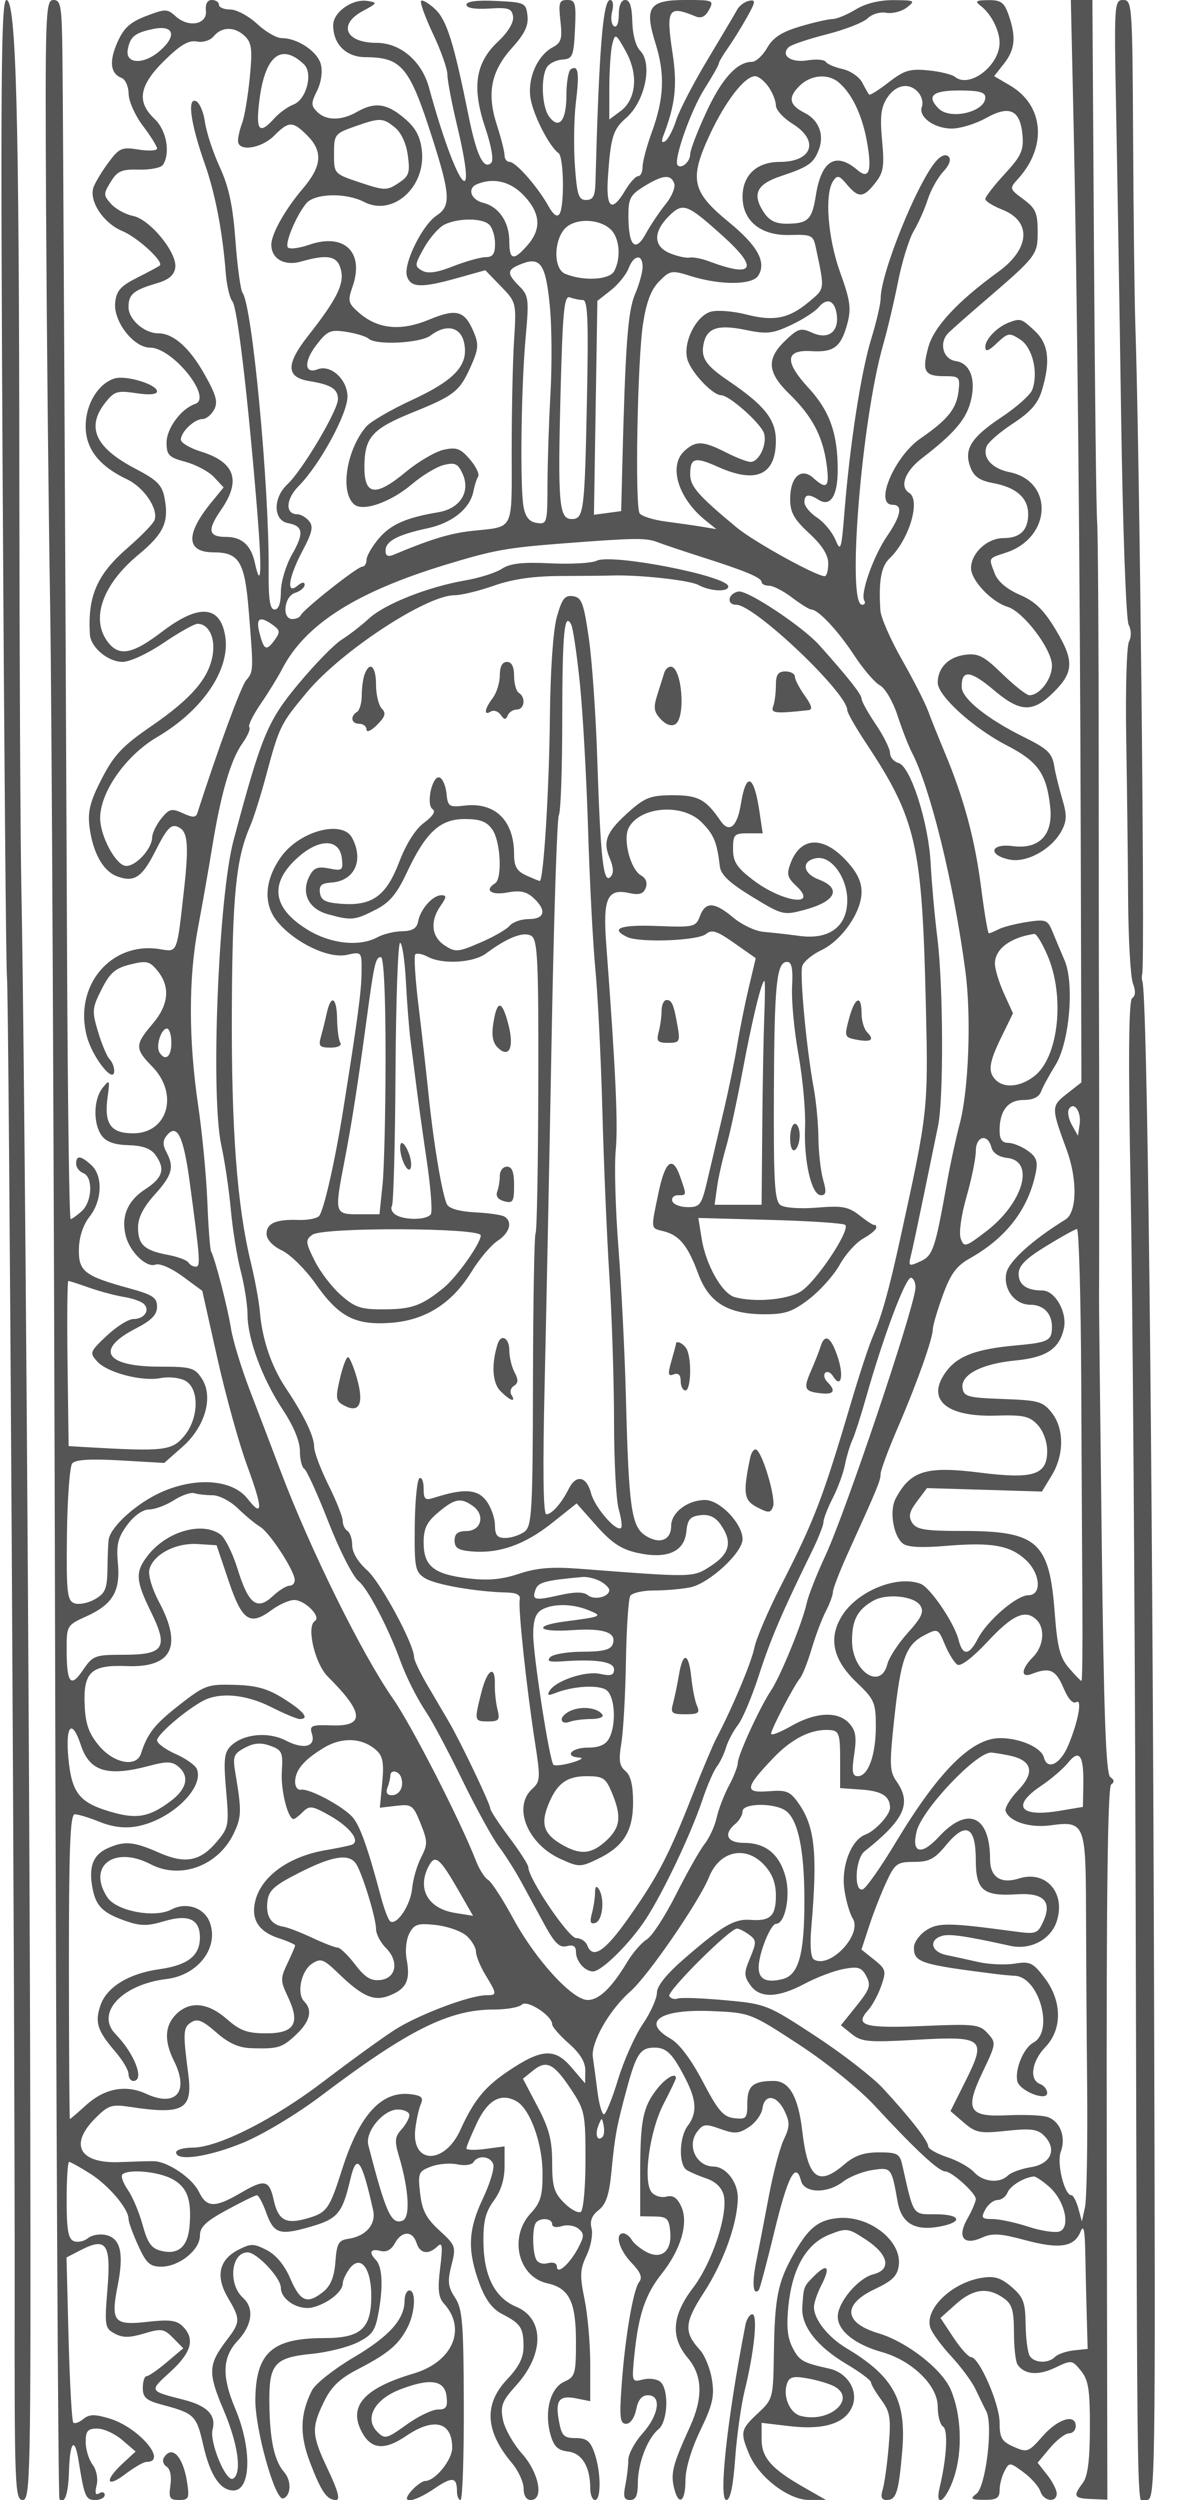 <svg xmlns="http://www.w3.org/2000/svg" version="1.0" width="250" height="525" viewBox="0 0 250 525" preserveAspectRatio="xMidYMid meet">
<g transform="translate(0,525) scale(0.01,-0.01)" fill="#555555" stroke="none">
<path d="M56 42375 c31 -5569 71 -10243 90 -10387 43 -332 169 -21886 162 -27663 -5 -4042 6 -4325 168 -4325 164 0 173 466 160 8025 -14 8124 -119 22483 -188 25875 -20 1018 -39 4865 -42 8550 -4 7714 -68 10050 -271 10050 -113 0 -126 -1671 -79 -10125z"/>
<path d="M969 47975 c13 -2489 51 -6190 85 -8225 34 -2035 80 -11796 103 -21691 23 -9895 64 -18014 92 -18042 111 -110 186 108 200 582 18 624 119 743 200 236 125 -773 151 -835 353 -835 109 0 198 48 198 106 0 58 -52 74 -115 35 -79 -49 -96 3 -55 169 34 139 -2 322 -86 434 -79 107 -144 321 -144 475 0 231 43 281 244 281 135 0 371 -108 525 -241 l280 -241 -275 -254 c-387 -359 -342 -526 60 -219 184 140 384 255 445 255 456 0 -168 729 -781 912 -310 93 -424 91 -547 -11 -86 -71 -181 -105 -211 -75 -30 31 -74 823 -99 1761 l-44 1706 295 153 c542 280 642 137 566 -805 -64 -785 -56 -835 152 -946 168 -91 312 -90 619 2 363 109 418 100 610 -96 l211 -215 -346 -293 c-191 -161 -382 -293 -425 -293 -44 0 -79 -111 -79 -246 0 -205 71 -265 425 -359 659 -176 704 -220 846 -846 143 -631 355 -949 633 -949 372 0 392 879 37 1721 -286 679 -271 1077 53 1424 307 329 351 684 112 900 -320 289 -253 955 96 955 195 0 698 -535 698 -742 0 -254 377 -486 671 -412 316 79 629 328 629 500 0 64 63 201 139 306 229 313 461 29 461 -564 0 -692 -219 -888 -993 -888 -1086 0 -1429 -305 -1443 -1279 -9 -628 416 -2144 585 -2088 166 55 179 370 23 549 -209 241 -303 671 -313 1440 -11 837 102 969 900 1048 325 32 754 140 954 240 316 158 374 245 446 661 94 546 70 936 -66 1074 -152 155 -107 240 98 186 126 -33 230 22 304 160 142 265 372 269 455 9 72 -228 250 -258 439 -75 104 102 115 17 58 -454 -56 -454 -38 -616 83 -750 478 -530 177 -1222 -638 -1464 -1059 -314 -1389 -697 -1079 -1250 194 -347 473 -366 921 -61 582 395 966 296 966 -249 0 -255 -358 -697 -566 -697 -57 0 -184 -90 -284 -200 -265 -292 23 -267 478 41 375 255 472 243 472 -58 0 -100 34 -183 75 -183 41 0 72 895 69 1988 -5 1735 -28 2023 -184 2261 -149 227 -162 340 -76 679 100 392 91 418 -252 732 -279 256 -366 422 -406 780 -48 427 -34 462 229 562 154 58 403 79 553 46 151 -33 302 -12 338 46 96 154 351 130 416 -40 31 -80 -67 -407 -218 -725 -313 -661 -329 -1090 -68 -1794 124 -333 269 -526 476 -632 387 -198 445 -286 446 -678 2 -235 -95 -427 -348 -696 -490 -520 -457 -1085 103 -1751 136 -161 247 -402 247 -536 0 -148 58 -242 150 -242 284 0 176 570 -185 975 -184 206 -364 527 -400 713 -56 291 -18 390 279 719 595 658 594 1404 -1 1652 -447 187 -680 647 -687 1357 -5 437 46 636 219 871 149 202 225 446 225 722 l0 417 -400 -53 c-220 -30 -400 -25 -401 12 0 36 99 275 220 532 230 487 506 639 831 457 284 -159 545 -877 548 -1503 2 -482 -40 -625 -248 -849 -465 -502 -267 -1337 350 -1472 459 -101 600 -388 600 -1224 0 -681 -17 -738 -248 -843 -295 -134 -423 -635 -286 -1115 70 -245 154 -325 367 -350 294 -34 467 -321 467 -775 0 -133 45 -243 100 -243 133 0 127 592 -10 985 -88 254 -165 315 -395 315 -247 0 -295 47 -350 344 -85 449 -2 562 359 490 l296 -59 0 781 c0 430 -54 1042 -120 1361 -102 496 -96 627 44 920 89 188 136 443 104 566 -40 155 5 273 149 385 155 122 222 322 269 811 73 759 108 947 326 1751 196 722 283 850 578 850 256 0 385 -131 658 -667 228 -446 238 -713 39 -977 -180 -237 -193 -814 -22 -925 69 -45 258 -126 421 -181 189 -64 318 -191 358 -350 96 -392 -243 -1418 -642 -1941 -447 -585 -481 -1039 -112 -1477 309 -368 324 -830 48 -1437 -354 -777 -408 -973 -344 -1262 92 -420 246 -343 246 123 0 250 120 655 312 1054 260 539 301 718 245 1068 -37 231 -150 510 -251 621 -344 377 -330 575 84 1212 414 637 710 1467 710 1992 0 325 -251 646 -508 649 -363 3 -568 437 -345 732 123 164 177 170 487 58 299 -108 385 -102 600 39 138 90 266 266 284 392 44 314 302 284 464 -54 115 -240 113 -329 -16 -600 -83 -176 -222 -701 -310 -1169 -88 -467 -208 -1090 -267 -1383 -94 -468 -71 -735 51 -609 23 23 171 579 330 1235 281 1160 449 1479 558 1061 69 -265 553 -275 884 -19 131 101 405 211 608 243 405 63 410 58 537 -661 81 -457 361 -623 885 -525 502 94 446 258 -88 258 -486 0 -455 -46 -696 1025 -56 248 -104 275 -494 275 -317 0 -510 -67 -723 -250 -553 -475 -768 -304 -887 700 -84 721 -272 1050 -598 1050 -434 0 -556 -102 -556 -467 0 -319 -22 -344 -275 -315 -229 27 -339 155 -660 768 -243 463 -493 796 -675 900 -633 360 -220 630 887 580 781 -35 797 -41 1807 -701 578 -377 1267 -934 1593 -1286 847 -917 1344 -1379 1481 -1379 136 0 642 -456 642 -579 0 -57 -78 -241 -174 -409 -226 -393 -83 -579 307 -401 214 97 384 87 908 -55 715 -193 1029 -145 1159 178 64 158 91 43 100 -434 6 -357 20 -960 31 -1339 l19 -688 -290 -31 c-159 -17 -337 -79 -395 -137 -143 -143 -436 -132 -532 20 -43 69 -82 367 -86 663 -6 464 -46 571 -294 785 -228 196 -360 236 -631 192 -629 -102 -1201 -657 -1078 -1046 33 -105 231 -375 439 -601 209 -225 438 -536 510 -689 72 -153 174 -364 228 -467 146 -283 -10 -1580 -208 -1732 -140 -106 -117 -124 162 -127 263 -2 325 37 325 204 0 113 47 293 104 400 101 190 109 189 399 -25 162 -120 321 -300 353 -400 67 -211 344 -248 344 -45 0 75 -90 251 -201 391 l-200 255 259 309 c143 169 323 308 401 308 78 0 141 68 141 150 0 269 -372 158 -693 -207 -299 -341 -327 -351 -610 -226 -254 113 -297 187 -297 511 0 391 -429 1372 -600 1372 -54 0 -220 185 -370 412 l-272 411 323 289 c361 323 667 363 997 132 185 -129 222 -251 224 -725 0 -313 34 -617 75 -676 144 -211 432 -235 785 -67 352 168 362 167 548 -64 158 -194 189 -397 187 -1198 -2 -689 -45 -1019 -150 -1158 -211 -279 -187 -322 185 -336 l332 -13 -13 7472 c-9 5157 20 7494 93 7546 73 51 67 100 -17 154 -93 61 -137 1283 -182 5025 -33 2721 -59 5014 -56 5096 5 227 5 5249 -1 6050 -3 385 -5 2748 -6 5250 0 2503 -15 4730 -33 4950 -18 220 -48 2774 -66 5675 l-33 5275 -226 0 -227 0 55 -2475 c79 -3544 138 -9393 153 -15215 l14 -5040 -303 -238 c-334 -260 -334 -290 -10 -1169 233 -630 222 -1322 -23 -1474 -690 -425 -1186 -873 -1240 -1120 -74 -337 176 -669 502 -669 277 0 455 -182 455 -464 0 -292 -73 -329 -768 -391 -799 -72 -1193 -214 -1430 -516 -471 -598 -54 -990 1017 -957 583 17 709 -10 881 -195 117 -126 200 -353 200 -548 0 -504 -289 -596 -1415 -454 -1128 142 -1455 42 -1768 -544 -135 -252 -53 -777 147 -943 97 -80 386 -96 921 -51 950 79 1334 11 1664 -294 311 -289 344 -743 54 -743 -244 0 -864 -534 -1061 -915 -184 -357 -319 -363 -405 -17 -88 349 -593 1094 -795 1171 -492 189 -1325 -148 -1651 -668 -294 -471 -195 -926 307 -1403 372 -355 402 -423 402 -921 0 -604 -160 -1047 -377 -1047 -116 0 -132 93 -77 459 54 362 33 499 -104 650 -236 261 -702 240 -1217 -54 -234 -134 -425 -208 -425 -164 0 93 477 1008 611 1171 51 62 159 339 242 616 82 277 216 631 298 788 81 156 148 338 148 405 1 66 140 426 309 800 626 1378 692 1537 692 1673 0 76 162 514 360 972 404 934 734 1863 738 2074 1 77 96 397 210 711 165 452 285 615 575 778 763 430 1224 1033 1378 1800 47 235 11 329 -173 458 -128 90 -312 163 -410 163 -124 0 -178 77 -178 257 0 421 175 643 507 643 194 0 322 62 364 175 35 96 171 346 302 556 296 476 403 1712 191 2205 -75 172 -187 438 -248 590 -106 259 -141 273 -540 212 -234 -36 -502 -104 -594 -152 -93 -47 -186 -86 -208 -86 -21 0 -95 439 -164 975 -129 1005 -362 1868 -763 2825 -127 303 -284 694 -349 870 -65 176 -313 662 -551 1080 -238 418 -441 881 -451 1030 -40 614 14 922 191 1091 413 394 662 1225 413 1379 -206 127 -88 451 262 721 671 516 922 805 1025 1177 128 466 2 826 -307 869 -271 39 -361 389 -151 596 77 75 402 362 722 637 1136 976 1149 993 1149 1489 0 390 -43 487 -300 677 -295 218 -297 225 -112 428 614 676 543 1541 -161 1956 l-341 201 207 263 c233 296 258 560 97 1021 -92 265 -160 314 -425 312 -268 -3 -291 -22 -156 -125 214 -165 391 -513 391 -769 0 -480 -630 -964 -935 -719 -63 52 -317 114 -565 138 -384 38 -506 1 -830 -251 -208 -162 -394 -278 -411 -258 -18 20 -83 135 -145 254 -62 119 -247 246 -412 283 -165 36 -324 104 -353 151 -29 47 -204 61 -388 31 -344 -55 -567 102 -393 276 50 50 408 171 797 270 389 99 778 251 865 338 89 88 261 139 389 115 127 -23 321 26 431 110 188 144 172 153 -273 156 -301 2 -591 -69 -800 -197 -180 -109 -398 -199 -484 -200 -86 0 -394 -70 -683 -156 -389 -116 -570 -233 -693 -450 -92 -161 -236 -293 -320 -293 -315 -2 -634 -354 -960 -1060 -186 -400 -337 -796 -337 -879 0 -158 -179 -317 -263 -233 -96 97 273 1148 566 1609 163 258 297 494 297 525 0 31 85 176 188 322 104 146 285 437 403 648 186 332 192 378 47 350 -91 -18 -203 -100 -249 -183 -45 -83 -325 -555 -622 -1050 -298 -495 -595 -1068 -661 -1274 -66 -205 -170 -404 -230 -441 -74 -45 -86 -4 -36 124 245 637 292 1048 192 1706 -144 952 -97 1029 485 789 114 -47 203 -3 279 138 107 200 88 208 -489 208 -773 0 -875 -147 -635 -914 202 -643 180 -1156 -79 -1865 -106 -291 -193 -617 -193 -725 0 -108 -42 -196 -94 -196 -52 0 -174 -135 -272 -300 -280 -474 -406 -378 -362 275 56 843 107 1008 381 1246 401 349 566 1146 293 1418 -89 90 -157 344 -162 607 -7 314 -52 454 -147 454 -86 0 -137 -113 -137 -306 0 -179 -42 -280 -100 -244 -56 34 -73 172 -40 306 36 140 18 244 -41 244 -151 0 -233 -1015 -309 -3825 -8 -295 -50 -375 -196 -375 -159 0 -192 104 -236 725 -28 399 -19 995 21 1325 76 626 51 793 -106 696 -51 -32 -93 -277 -93 -546 0 -539 -157 -731 -365 -446 -152 208 -178 824 -43 1037 49 78 195 149 324 158 215 15 236 68 264 634 26 553 9 617 -163 617 -168 0 -186 -55 -143 -440 42 -374 18 -457 -161 -553 -332 -178 -542 -673 -463 -1094 66 -358 399 -1001 584 -1128 111 -76 128 -1104 21 -1277 -49 -80 -129 -22 -239 175 -228 404 -680 917 -810 917 -58 0 -106 62 -106 139 0 76 -73 365 -163 642 -214 663 -121 1126 326 1620 260 288 343 462 319 669 -31 270 -55 281 -657 310 -405 19 -625 -9 -625 -80 0 -69 179 -99 475 -80 411 26 479 3 504 -170 17 -124 -105 -325 -320 -528 -475 -447 -549 -962 -261 -1815 127 -377 177 -672 124 -725 -158 -158 -309 152 -475 974 -313 1550 -460 2022 -705 2252 -133 124 -265 202 -294 173 -29 -29 83 -340 249 -692 167 -351 303 -737 303 -858 0 -120 90 -592 199 -1050 472 -1969 -12 -1322 -588 787 -151 549 -602 932 -1099 932 -654 0 -819 384 -287 670 306 164 312 176 94 210 -318 49 -719 -235 -719 -510 0 -401 273 -670 681 -671 762 -4 925 -203 1409 -1722 371 -1164 384 -1406 85 -1602 -304 -199 -706 -1019 -625 -1275 78 -244 301 -252 1067 -37 l579 162 327 -337 c325 -336 327 -342 277 -1138 -28 -440 -50 -1487 -50 -2326 0 -1709 67 -1575 -834 -1673 -461 -51 -868 -174 -1641 -499 -124 -52 -175 -27 -175 84 0 199 254 335 880 469 522 112 897 414 967 780 23 119 67 257 99 308 31 51 -47 214 -175 362 -195 227 -282 259 -550 200 -174 -39 -532 -248 -794 -465 -644 -535 -879 -499 -871 131 8 600 168 776 1021 1121 866 350 980 439 1211 955 165 369 174 471 65 729 -190 453 -362 501 -939 261 -592 -246 -1073 -200 -1468 142 -232 201 -244 250 -140 548 255 726 -170 1138 -910 883 -219 -76 -422 -99 -450 -53 -60 97 176 659 385 918 174 216 832 234 1218 34 606 -314 1307 317 1213 1091 -36 295 -134 472 -376 675 -365 306 -614 338 -986 125 -326 -187 -649 -187 -835 0 -132 131 -133 184 -4 442 87 175 120 399 81 554 -68 271 -490 554 -826 554 -107 0 -339 135 -516 300 -177 165 -429 300 -561 300 -131 0 -239 45 -239 100 0 55 -67 100 -149 100 -94 0 -140 -82 -125 -225 31 -290 -362 -364 -633 -119 -178 161 -217 162 -623 7 -337 -129 -470 -250 -603 -552 -179 -405 -148 -658 91 -750 78 -30 143 -180 145 -333 1 -153 136 -455 300 -671 163 -216 297 -430 297 -476 0 -46 -174 -56 -387 -22 -354 57 -407 34 -635 -273 -137 -185 -277 -418 -313 -517 -101 -287 204 -753 601 -919 326 -136 877 -641 792 -725 -18 -19 -230 -133 -471 -254 -358 -181 -443 -278 -467 -532 -38 -391 388 -939 731 -939 477 0 1325 -1058 949 -1183 -292 -98 -600 -513 -600 -809 0 -266 46 -313 400 -408 219 -59 489 -204 599 -322 l199 -214 -251 -307 c-557 -679 -540 -1057 46 -1057 531 0 650 -198 732 -1217 104 -1280 103 -1285 -53 -1469 -109 -128 -587 -1428 -1025 -2788 -32 -99 -96 -99 -305 -4 -236 107 -287 95 -454 -112 -103 -128 -189 -306 -191 -396 -5 -252 -370 -634 -569 -596 -208 41 -516 621 -523 986 -11 547 533 1327 1195 1716 961 563 1545 1427 1432 2121 -105 650 -555 682 -1328 92 -608 -464 -889 -523 -1121 -237 -391 483 -144 1217 625 1854 532 441 645 684 551 1185 -52 279 -152 381 -614 622 -843 441 -1039 869 -634 1384 190 242 254 262 650 202 278 -42 439 -28 439 38 0 147 -658 346 -896 270 -343 -109 -604 -541 -604 -1001 0 -476 281 -837 871 -1117 357 -169 663 -627 575 -858 -29 -76 -283 -337 -565 -581 -643 -558 -841 -1011 -792 -1819 17 -270 381 -575 686 -575 156 0 530 174 863 400 324 220 645 400 713 400 234 0 377 -292 318 -652 -80 -493 -447 -918 -1291 -1498 -603 -414 -781 -603 -1038 -1100 -243 -470 -299 -686 -261 -1000 66 -545 282 -940 575 -1051 359 -137 527 -30 799 506 273 540 352 615 531 505 161 -99 181 -400 86 -1260 -156 -1399 -134 -1343 -512 -1282 -1029 167 -1816 -775 -1532 -1835 119 -445 574 -1016 574 -720 0 81 -44 191 -98 245 -54 54 -162 310 -240 569 -132 440 -128 500 73 897 175 347 287 444 602 522 346 85 408 71 575 -136 271 -334 234 -714 -108 -1114 -372 -436 -373 -519 -4 -896 562 -575 325 -1400 -402 -1400 -473 0 -614 199 -537 761 50 366 44 378 -104 195 -194 -240 -204 -754 -19 -1006 94 -129 270 -192 561 -199 292 -7 467 -70 563 -200 217 -297 163 -483 -211 -726 -372 -241 -511 -572 -409 -978 85 -338 436 -677 626 -604 87 33 332 -73 568 -246 l414 -305 318 -1421 c175 -781 457 -1799 628 -2260 330 -896 331 -1100 4 -683 -317 403 -1082 461 -1809 137 -520 -231 -1068 -725 -1108 -998 -10 -64 -21 -340 -25 -612 -7 -423 -45 -515 -267 -641 -143 -81 -336 -118 -430 -82 -150 57 -168 229 -154 1442 9 757 59 1429 110 1493 65 81 376 100 1013 64 l920 -53 381 336 c482 424 660 1054 408 1438 -148 226 -226 248 -881 248 -1148 0 -1371 356 -502 803 328 169 444 288 444 456 0 191 -90 251 -575 384 -952 261 -1076 357 -1067 825 5 257 88 508 225 683 266 339 283 858 34 1084 -223 202 -317 209 -317 26 0 -77 68 -166 150 -197 210 -81 189 -598 -33 -799 -100 -91 -205 -165 -233 -165 -28 0 -62 2531 -75 5625 -40 9089 -82 17433 -96 18750 -12 1101 -31 1225 -190 1225 -168 0 -176 -251 -154 -4525z m2380 3449 c-330 -284 -715 -269 -666 26 47 278 147 361 533 441 441 92 509 -144 133 -467z m1802 310 c139 -138 154 -284 95 -875 -39 -390 -110 -813 -158 -941 -49 -127 -88 -296 -88 -375 0 -235 486 -166 759 107 311 311 389 311 696 5 333 -334 308 -645 -90 -1112 -373 -437 -665 -955 -665 -1181 0 -298 276 -455 624 -355 561 161 766 120 838 -170 75 -298 -83 -618 -683 -1381 -480 -610 -473 -880 24 -960 452 -73 597 -165 597 -378 0 -236 -750 -1498 -1060 -1786 -309 -286 -303 -759 10 -818 321 -60 341 -209 89 -650 -132 -231 -237 -580 -238 -789 -1 -242 -47 -375 -132 -375 -98 0 -130 208 -125 825 13 1756 -344 5558 -548 5825 -41 55 -109 546 -149 1092 -55 741 -138 1132 -330 1550 -142 307 -282 734 -312 950 -30 215 -118 413 -195 438 -181 60 -100 -493 196 -1332 215 -610 371 -1421 436 -2275 20 -262 83 -533 140 -601 104 -126 317 -1919 518 -4359 106 -1297 88 -1741 -47 -1127 -81 367 -273 539 -605 539 -371 0 -398 142 -108 561 432 623 301 1007 -421 1232 -231 72 -419 184 -419 249 0 163 283 433 454 433 76 0 187 89 245 198 84 158 44 305 -202 741 -316 561 -655 861 -971 861 -294 0 -626 292 -626 550 0 270 103 357 600 503 246 72 360 169 382 326 45 312 -531 1016 -889 1087 -156 32 -362 144 -458 251 -164 181 -165 210 -9 463 141 230 230 268 595 258 236 -6 462 39 502 100 162 246 75 729 -173 962 -385 361 -329 703 202 1226 335 330 511 434 681 402 133 -26 284 22 360 114 170 205 449 201 658 -8z m8166 -1030 c-23 -230 -119 -417 -276 -534 l-241 -179 1 679 c1 374 30 785 64 912 59 221 73 214 274 -145 137 -244 200 -503 178 -733z m-6932 446 c197 -186 53 -741 -219 -845 -119 -45 -302 -177 -406 -294 -313 -346 -389 -258 -313 364 115 951 456 1233 938 775z m9759 -472 c86 -122 156 -299 156 -392 0 -93 158 -267 350 -386 570 -352 419 -800 -270 -800 -483 0 -780 -279 -780 -733 0 -510 387 -821 998 -802 446 13 487 -6 538 -250 193 -909 198 -869 -135 -1149 -423 -356 -737 -420 -1320 -271 -268 69 -600 97 -737 62 -313 -78 -597 -634 -506 -993 66 -267 531 -764 713 -764 169 0 832 -589 899 -799 72 -228 -103 -601 -282 -601 -69 0 -302 90 -518 200 -477 243 -630 249 -867 35 -346 -313 -141 -997 438 -1463 l229 -184 -300 50 c-165 27 -513 77 -773 111 -260 35 -503 112 -540 173 -101 162 -45 3223 72 3978 71 461 170 721 340 892 229 232 260 237 671 108 616 -192 1284 -188 1409 10 179 283 -11 629 -618 1126 -778 638 -835 897 -401 1832 329 706 735 1232 953 1232 69 0 196 -100 281 -222z m1469 97 c278 -230 494 -675 596 -1228 116 -630 53 -830 -194 -619 -455 390 -761 204 -875 -531 -81 -512 -164 -593 -613 -595 -233 -2 -367 66 -483 243 -247 378 -148 586 358 755 583 194 691 269 801 559 119 311 -2 622 -299 771 -324 163 -355 319 -110 564 232 232 593 268 819 81z m1686 -224 c68 -82 99 -212 69 -290 -82 -213 255 -461 626 -461 181 0 506 100 722 221 494 278 720 170 765 -363 27 -317 -28 -436 -375 -813 -223 -242 -406 -478 -406 -524 0 -46 159 -146 353 -222 626 -246 589 -822 -82 -1308 -854 -619 -1355 -1158 -1469 -1583 -137 -509 -81 -608 341 -608 313 0 329 -17 294 -317 -43 -368 -226 -595 -800 -991 -549 -379 -976 -1392 -587 -1392 222 0 183 -224 -116 -661 -287 -420 -565 -1208 -477 -1351 30 -48 10 -88 -46 -88 -324 0 -13 3864 440 5450 94 330 238 938 319 1350 82 413 229 885 327 1050 98 165 230 461 293 659 63 197 209 459 324 583 131 140 174 260 115 319 -58 58 -154 27 -254 -84 -392 -433 -1170 -2351 -1174 -2891 0 -118 -90 -502 -198 -853 -212 -688 -447 -2200 -561 -3619 -66 -819 -80 -863 -193 -595 -67 160 -241 368 -386 463 -144 95 -263 239 -263 320 0 170 87 185 297 52 250 -158 403 83 402 633 0 764 -169 1235 -615 1719 -508 551 -488 804 61 770 473 -29 623 85 756 576 85 319 62 489 -150 1076 -261 724 -332 1647 -147 1922 86 128 127 118 289 -75 243 -289 347 -283 595 33 174 220 194 350 143 896 -46 501 -23 693 107 892 186 284 474 330 661 105z m1401 -97 c0 -304 -735 -479 -980 -234 -263 263 -131 380 430 380 416 0 550 -36 550 -146z m-12405 -630 c134 -108 239 -335 273 -590 49 -365 25 -434 -200 -581 -240 -158 -289 -157 -804 14 -547 183 -547 183 -547 602 0 402 17 426 416 568 550 194 607 194 862 -13z m5868 -1173 c32 -81 -49 -278 -178 -437 -129 -159 -317 -438 -417 -621 -222 -407 -364 -262 -366 373 -2 362 40 442 323 617 397 245 564 263 638 68z m-3153 -262 c346 -370 369 -697 72 -1038 -291 -335 -382 -316 -382 77 0 407 -217 730 -548 812 -264 67 -342 307 -127 394 351 142 707 53 985 -245z m4173 -843 c767 -689 655 -889 -296 -531 -145 55 -325 89 -400 76 -75 -13 -261 28 -412 90 -349 144 -358 445 -26 777 297 297 380 267 1134 -412z m-4903 234 c66 -66 120 -246 120 -400 0 -212 -48 -280 -196 -280 -108 0 -414 -86 -680 -190 -341 -135 -534 -163 -656 -94 -162 91 -159 122 42 481 119 211 312 430 428 487 294 142 798 140 942 -4z m2595 -150 c149 -201 162 -574 28 -824 -99 -185 -642 -215 -1028 -57 -272 112 -238 794 50 1001 268 191 765 128 950 -120z m-1321 -1590 c39 -409 43 -1227 10 -1817 -33 -590 -61 -1447 -62 -1905 -2 -801 -10 -831 -223 -800 -156 22 -239 121 -279 332 -78 406 -53 2501 43 3564 73 802 63 880 -132 1075 -276 276 -266 352 64 476 387 146 495 -28 579 -925z m1946 857 c0 -112 -71 -371 -159 -575 -152 -356 -204 -1065 -269 -3664 l-22 -891 -286 -39 -286 -38 36 2246 36 2246 283 222 c155 122 322 329 372 459 110 290 295 311 295 34z m-1255 -697 c102 0 120 -428 86 -2075 -48 -2388 -66 -2525 -322 -2525 -265 0 -293 324 -232 2680 45 1705 76 2021 196 1975 79 -30 201 -55 272 -55z m5335 -316 c43 -360 -186 -523 -521 -370 -235 107 -294 90 -561 -166 -402 -385 -380 -669 87 -1123 476 -463 700 -886 780 -1473 67 -485 6 -547 -280 -288 -254 229 -485 19 -485 -442 0 -283 79 -425 400 -722 273 -252 400 -453 400 -635 0 -146 -34 -265 -75 -265 -181 1 -1490 725 -1849 1023 -806 669 -976 862 -976 1113 0 353 97 378 590 157 797 -357 1210 -168 1210 553 0 444 -237 742 -1000 1259 -467 317 -576 476 -521 762 66 346 297 426 883 305 448 -93 568 -80 956 102 244 115 504 282 578 371 179 216 347 146 384 -161z m-9835 -497 c155 -142 1087 -94 1299 66 330 250 631 187 705 -147 103 -468 -185 -785 -1095 -1206 -442 -204 -876 -457 -963 -561 -417 -494 -552 -1381 -248 -1633 187 -156 768 49 1214 428 216 184 517 365 669 402 232 57 295 28 392 -185 172 -378 -51 -731 -509 -808 -679 -113 -1003 -257 -1256 -557 -139 -166 -253 -365 -253 -444 0 -78 -41 -142 -91 -142 -102 0 -1240 -901 -1292 -1022 -19 -43 -97 -78 -175 -78 -226 0 -176 476 58 550 110 35 200 111 200 169 0 66 -57 58 -150 -19 -244 -203 -189 178 106 733 203 381 232 511 138 624 -65 79 -176 143 -246 143 -261 0 -247 317 27 593 440 443 1025 1515 1025 1877 0 359 -350 681 -626 575 -279 -107 -296 158 -32 503 233 306 295 334 633 283 206 -32 418 -96 470 -144z m6075 -4275 c127 -49 545 -189 930 -312 917 -292 1250 -432 1250 -524 0 -42 71 -76 157 -76 86 0 304 -112 484 -250 180 -137 362 -250 404 -250 145 0 567 -451 905 -969 187 -285 428 -566 536 -624 109 -58 274 -340 369 -631 94 -289 230 -638 301 -776 392 -753 881 -2750 1126 -4600 126 -953 69 -2489 -120 -3200 -80 -302 -197 -842 -261 -1200 -258 -1442 -300 -1567 -568 -1690 -242 -110 -253 -103 -195 128 34 135 156 710 273 1279 116 568 249 1213 295 1433 120 565 112 2940 -13 3950 -58 468 -121 1171 -141 1563 -43 859 -423 2048 -676 2114 -97 26 -177 120 -178 210 -1 89 -136 361 -300 603 -164 242 -298 484 -298 537 0 91 -273 437 -886 1123 -352 393 -1515 1165 -1701 1128 -220 -42 -258 -278 -45 -278 383 0 2332 -1850 2332 -2214 0 -53 170 -352 378 -666 1076 -1625 1194 -2139 1273 -5539 51 -2192 47 -2228 -547 -4931 -235 -1070 -381 -1587 -569 -2020 -77 -177 -277 -784 -445 -1350 -604 -2044 -776 -2494 -1484 -3880 -267 -522 -518 -1107 -557 -1300 -65 -318 -463 -1264 -798 -1900 -72 -137 -300 -677 -505 -1200 -493 -1257 -728 -1708 -1340 -2575 -500 -709 -754 -877 -870 -575 -31 83 -136 150 -231 150 -160 0 -1005 1250 -1005 1487 0 51 -180 332 -400 625 -220 293 -400 567 -400 610 0 95 -631 1415 -874 1828 -97 165 -300 511 -451 768 -151 257 -275 518 -275 579 0 273 -706 1579 -988 1829 -188 166 -312 372 -312 519 0 134 -45 271 -100 305 -55 34 -100 129 -100 212 0 82 -135 421 -300 754 -165 332 -300 692 -300 799 0 223 -209 656 -595 1235 -303 455 -495 1016 -545 1600 -19 220 -106 693 -193 1050 -287 1179 -408 2799 -396 5300 11 2401 87 3170 384 3850 72 165 221 638 332 1050 281 1048 303 1094 863 1765 720 862 2506 2035 3099 2035 141 0 513 90 828 201 396 139 832 202 1422 203 468 2 941 6 1051 10 569 19 1631 -97 1821 -198 251 -135 629 -154 629 -32 0 219 -2452 698 -2767 540 -101 -50 -537 -75 -969 -54 -585 29 -846 -1 -1018 -113 -127 -84 -471 -193 -764 -244 -792 -137 -1693 -493 -2032 -803 -165 -151 -423 -350 -572 -443 -150 -92 -555 -506 -900 -919 -655 -784 -785 -1095 -1372 -3298 -318 -1191 -485 -5360 -257 -6400 73 -330 162 -937 200 -1350 37 -412 131 -996 209 -1296 78 -300 142 -710 142 -909 0 -509 310 -1347 737 -1993 228 -344 363 -667 363 -869 0 -177 42 -347 93 -379 51 -31 281 -537 510 -1124 230 -589 514 -1143 633 -1237 185 -146 620 -973 864 -1643 139 -381 351 -802 572 -1135 122 -184 456 -814 742 -1400 287 -586 629 -1209 761 -1385 132 -176 338 -499 458 -718 119 -220 344 -632 499 -916 220 -404 323 -505 475 -465 135 35 193 -1 193 -120 0 -198 186 -411 359 -411 181 0 782 596 1110 1100 369 568 946 1783 1187 2500 102 303 238 618 303 700 64 82 151 263 193 400 41 138 154 351 251 475 96 123 296 596 442 1050 246 760 488 1324 1118 2608 130 266 237 538 237 604 0 66 87 292 194 502 107 209 222 522 256 696 34 173 103 405 153 515 51 110 182 515 291 900 369 1305 841 2555 949 2517 59 -20 99 -123 88 -227 -47 -484 -1469 -4702 -1889 -5604 -183 -393 -360 -843 -394 -1000 -87 -404 -550 -1538 -750 -1836 -233 -349 -698 -1360 -698 -1520 0 -73 -84 -290 -187 -481 -102 -192 -218 -493 -257 -669 -38 -176 -153 -426 -254 -554 -101 -129 -370 -605 -599 -1058 -228 -453 -505 -879 -615 -946 -110 -67 -294 -279 -410 -472 -328 -545 -593 -800 -833 -800 -321 0 -1097 849 -1564 1712 -220 406 -457 771 -527 811 -70 40 -185 220 -255 400 -328 844 -1349 2840 -1741 3402 -654 937 -1738 3131 -2360 4775 -177 468 -468 1233 -648 1700 -180 468 -358 1053 -397 1300 -69 440 -338 1481 -418 1619 -22 39 -58 511 -79 1050 -22 540 -109 1454 -195 2031 -200 1358 -201 2667 -2 3714 87 460 221 1219 297 1686 183 1131 390 1844 636 2189 111 156 177 309 145 340 -31 31 77 251 239 489 163 238 366 567 451 732 484 936 1546 1614 3423 2187 1024 312 1286 360 2500 453 1507 115 1721 118 1970 22z m-8086 -1738 c153 -112 156 -149 28 -325 -169 -230 -220 -201 -315 176 -75 299 17 346 287 149z m16274 -6943 c368 -859 231 -2129 -274 -2526 -292 -230 -634 -265 -814 -85 -172 172 -146 365 124 915 l237 485 -188 415 c-104 228 -190 509 -191 625 -3 308 319 553 827 628 43 7 169 -199 279 -457z m-18408 -1831 c0 -295 -128 -397 -251 -199 -80 130 36 499 158 499 51 0 93 -135 93 -300z m19081 -1713 l-35 -237 -128 227 c-70 125 -98 275 -61 334 106 171 264 -58 224 -324z m-18696 -1208 c221 -1641 231 -1779 127 -1779 -55 0 -125 40 -155 89 -30 48 -224 120 -431 159 -494 92 -626 214 -626 577 0 203 114 426 350 688 371 410 416 577 243 900 -78 146 -74 239 13 345 215 258 349 -16 479 -979z m16842 729 c32 -122 156 -205 337 -225 586 -67 330 -950 -449 -1544 -432 -330 -461 -338 -531 -150 -43 116 8 483 121 880 107 374 195 804 195 956 0 318 249 381 327 83z m1888 -4933 c8 -1774 19 -3911 25 -4750 5 -839 -3 -1525 -20 -1525 -16 0 -134 122 -262 270 -190 221 -245 433 -300 1164 -113 1496 -363 1716 -1946 1716 -777 0 -957 29 -1048 171 -84 134 -62 233 101 450 l210 279 1207 -36 1207 -37 205 337 c264 433 265 984 2 1319 -186 236 -278 262 -1025 288 -735 26 -824 50 -850 230 -40 281 399 510 1114 579 650 64 921 244 1016 674 74 339 -186 796 -454 796 -329 0 -497 119 -497 349 0 171 146 318 575 581 316 194 609 357 650 361 41 5 82 -1442 90 -3216z m-20836 1982 c223 -78 550 -165 726 -193 177 -28 366 -95 420 -149 133 -133 4 -315 -224 -315 -103 0 -354 -158 -559 -351 -355 -334 -364 -359 -201 -539 214 -237 946 -428 1338 -349 163 32 392 8 509 -54 308 -165 292 -803 -29 -1176 -253 -295 -429 -314 -2013 -223 l-404 24 -23 1734 c-12 954 -5 1734 17 1734 21 0 221 -64 443 -143z m2587 -4357 c137 0 376 -124 530 -275 155 -151 365 -325 467 -386 200 -119 716 -908 729 -1114 4 -69 -45 -125 -111 -125 -65 0 -224 -100 -354 -222 -326 -306 -508 -164 -736 574 -101 327 -262 652 -357 722 -385 282 -1128 70 -1525 -435 -273 -348 -264 -523 63 -1190 371 -755 278 -899 -578 -899 -601 0 -643 -16 -853 -324 -261 -384 -341 -275 -341 467 0 461 13 483 411 662 556 251 720 526 666 1118 -36 388 0 537 195 802 143 195 326 325 458 326 121 0 355 87 520 192 165 106 360 173 433 150 73 -24 246 -43 383 -43z m337 -1799 c284 -841 445 -951 905 -611 156 116 369 210 472 210 226 0 576 -354 436 -440 -184 -114 -2 -898 272 -1170 762 -758 785 -1048 79 -1023 -426 14 -469 -4 -414 -176 87 -274 -171 -339 -556 -139 -369 190 -896 135 -1153 -122 -134 -135 -150 -293 -94 -928 64 -726 54 -782 -191 -1073 -353 -420 -667 -479 -1226 -232 -526 233 -723 249 -1076 88 -304 -138 -398 -388 -314 -834 72 -385 218 -527 719 -699 291 -100 446 -100 782 1 515 155 756 46 756 -342 0 -381 -255 -580 -850 -664 -641 -90 -1104 -372 -1237 -753 -126 -360 -69 -539 304 -972 156 -181 283 -395 283 -475 0 -81 45 -147 100 -147 246 0 30 572 -371 982 -430 440 130 1045 1072 1159 663 80 1106 664 905 1193 -117 307 -496 432 -805 266 -349 -186 -1156 -33 -1345 255 -431 657 141 1095 908 696 630 -329 1425 -33 1749 651 162 341 166 469 34 1251 -61 365 -43 415 196 543 192 103 335 114 535 42 247 -89 269 -138 243 -538 -26 -389 126 -1000 248 -1000 25 0 113 68 197 152 135 135 194 127 552 -74 446 -251 672 -555 461 -622 -71 -22 -307 -70 -524 -107 -786 -131 -1369 -552 -1494 -1076 -90 -379 71 -635 488 -773 193 -63 351 -133 351 -154 0 -22 -73 -192 -162 -378 -149 -314 -149 -365 9 -698 266 -560 143 -770 -450 -770 -402 0 -552 54 -832 300 -398 349 -780 385 -1065 100 -241 -241 -255 -560 -43 -984 322 -645 38 -975 -588 -685 -427 198 -877 112 -1263 -241 -175 -159 -327 -290 -337 -290 -11 0 -20 1440 -21 3200 -1 2491 26 3200 123 3200 69 0 306 -72 527 -161 271 -108 526 -139 777 -93 709 129 1416 801 1263 1200 -31 81 -233 225 -448 320 -214 95 -390 224 -390 287 0 120 599 634 968 831 351 186 901 135 1432 -134 271 -137 540 -250 597 -250 213 0 89 159 -334 426 -338 213 -573 280 -1035 292 -565 16 -629 -7 -1156 -419 -523 -408 -674 -599 -810 -1024 -95 -299 -574 -207 -886 170 -210 253 -280 453 -297 843 -31 699 134 854 878 824 954 -39 1183 407 687 1341 -148 276 -235 570 -205 689 80 314 549 562 1011 533 l400 -25 253 -749z m14531 -518 c83 -132 29 -249 -262 -572 -202 -223 -395 -520 -430 -658 -140 -556 -742 -155 -742 493 0 436 117 655 450 841 280 157 859 96 984 -104z m2446 -303 c182 -182 144 -556 -80 -780 -249 -249 -262 -446 -25 -353 380 148 507 90 672 -304 91 -218 193 -330 262 -288 133 83 45 -402 -166 -907 -166 -396 -440 -532 -512 -255 -55 210 -502 407 -921 407 -598 -1 -1291 -694 -2193 -2192 -312 -519 -623 -961 -692 -984 -192 -63 -159 641 37 797 841 668 997 1008 673 1470 -147 210 -152 352 -47 1325 136 1254 241 1542 635 1746 279 144 286 141 429 -201 80 -191 198 -380 262 -419 70 -44 324 151 643 493 521 560 791 677 1023 445z m-20080 -2631 c183 -552 561 -666 1441 -430 355 95 475 92 601 -13 248 -205 187 -475 -167 -737 -448 -333 -711 -377 -1266 -212 -646 192 -805 396 -873 1130 -63 689 77 829 264 262z m15950 -299 l0 -600 448 -32 c428 -30 597 -137 600 -378 3 -149 -309 -489 -518 -567 -295 -109 -509 -659 -443 -1138 32 -237 112 -516 177 -620 211 -338 -482 -1070 -817 -863 -65 40 -85 301 -52 682 134 1543 75 2112 -271 2600 -175 249 -253 280 -625 250 -517 -41 -502 70 93 694 402 422 817 625 1208 590 176 -16 200 -91 200 -618z m-9742 193 c135 -122 161 -268 122 -680 l-50 -525 345 40 c325 38 356 15 511 -372 151 -377 151 -440 9 -715 -85 -166 -169 -457 -187 -648 -31 -345 -318 -780 -458 -693 -40 25 -130 260 -199 522 -270 1015 -437 1485 -591 1664 -198 229 -915 613 -1085 580 -69 -14 -125 59 -125 161 0 248 179 462 600 718 385 234 814 214 1108 -52z m13283 -106 c493 -99 562 -352 200 -731 -167 -175 -286 -371 -265 -437 74 -222 508 -361 944 -301 710 98 740 28 745 -1710 2 -829 12 -2520 24 -3758 11 -1237 -9 -2385 -45 -2550 l-65 -300 -75 275 c-42 151 -107 275 -145 275 -147 0 -313 677 -224 913 120 319 -25 668 -306 738 -126 31 -493 44 -815 28 -817 -40 -902 110 -518 913 282 590 285 609 104 808 -172 190 -269 201 -1363 154 -1233 -52 -1442 9 -1148 334 87 96 211 326 275 510 109 311 98 351 -149 548 l-267 213 162 495 c89 273 251 687 360 921 182 392 228 425 582 425 317 0 434 61 674 353 413 501 624 396 624 -310 0 -639 155 -769 864 -723 564 37 745 -151 552 -575 -116 -254 -152 -266 -595 -206 -1389 187 -1612 190 -1868 22 -139 -91 -253 -253 -253 -360 0 -313 139 -357 1750 -559 110 -14 277 -29 371 -34 509 -24 827 -1168 390 -1402 -206 -110 -394 -562 -339 -810 46 -206 628 -435 628 -248 0 72 -67 157 -150 188 -233 89 -177 475 112 776 360 377 352 969 -19 1456 -242 318 -306 348 -625 296 -195 -32 -538 -17 -762 33 -223 51 -530 117 -681 149 -311 65 -368 311 -93 398 161 51 489 4 1444 -207 421 -93 848 131 973 511 198 600 -225 1084 -792 904 -380 -121 -607 29 -607 400 0 925 -472 1131 -1079 472 -366 -398 -580 -342 -463 121 113 450 1226 1633 1555 1651 34 2 204 -24 378 -59z m1568 -634 l-9 -448 -490 -82 c-841 -142 -1019 103 -384 527 206 138 460 356 564 485 238 294 331 153 319 -482z m-14332 172 c66 -191 -31 -375 -198 -375 -96 0 -128 57 -90 158 34 87 61 200 61 250 0 137 177 111 227 -33z m8087 -706 c255 -194 385 -829 385 -1879 1 -1131 -120 -1566 -459 -1651 -374 -94 -536 15 -496 331 43 333 259 830 360 830 189 0 308 584 200 984 -129 479 -419 716 -876 716 -356 0 -438 184 -178 400 82 68 150 186 150 262 0 177 684 182 914 7z m-459 -1134 c171 -184 245 -379 245 -644 0 -429 -117 -540 -536 -508 -336 26 -591 -124 -1389 -815 -375 -325 -575 -575 -575 -718 0 -121 -134 -418 -299 -660 -164 -242 -398 -766 -519 -1165 -121 -399 -254 -725 -295 -725 -41 0 -102 214 -135 475 -33 261 -77 587 -97 723 -45 309 347 995 791 1385 370 325 1443 1885 1651 2401 222 551 770 670 1158 251z m-8585 40 c126 -165 430 -1147 430 -1386 0 -104 93 -282 206 -395 281 -281 221 -635 -115 -674 -198 -23 -323 53 -530 325 -149 195 -314 355 -367 355 -53 0 -295 94 -538 208 -244 114 -514 218 -600 231 -257 38 -374 218 -339 524 28 241 136 339 674 612 680 345 1025 404 1179 200z m2186 -616 l282 -491 -380 61 c-573 93 -804 511 -548 989 134 250 230 167 646 -559z m148 -913 c108 -97 196 -249 196 -336 1 -88 91 -307 200 -487 245 -402 246 -423 17 -423 -349 0 -1436 -412 -1930 -730 -272 -176 -931 -654 -1466 -1062 -1062 -812 -2238 -1408 -2777 -1408 -189 0 -344 -45 -344 -100 0 -195 682 -96 1408 203 416 172 1128 600 1639 986 1833 1385 2687 1811 3631 1811 265 0 528 46 585 103 110 110 637 -232 637 -413 0 -53 158 -234 350 -403 239 -210 349 -392 346 -572 l-4 -265 -290 339 c-349 408 -627 390 -1336 -89 -484 -327 -713 -609 -994 -1227 -335 -740 -1036 -725 -947 21 24 196 76 431 117 524 58 131 13 175 -209 203 -615 79 -1079 -425 -1444 -1571 -273 -857 -320 -922 -768 -1045 -423 -117 -579 -24 -672 401 -92 415 -190 437 -681 149 -553 -324 -725 -321 -888 15 -140 290 -654 639 -949 645 -100 2 -417 -7 -705 -19 -856 -36 -1082 363 -523 922 271 272 345 296 725 238 1125 -172 1326 -59 1227 690 -114 875 -109 976 61 1085 131 84 241 40 528 -212 258 -227 470 -322 734 -331 565 -18 650 8 947 289 290 274 347 511 167 691 -165 165 -67 643 162 794 184 121 240 101 550 -198 523 -504 759 -604 1098 -463 341 141 422 319 341 752 -35 183 -9 423 58 548 103 193 179 216 563 173 244 -28 532 -130 640 -228z m5931 27 c159 -116 161 -157 25 -485 -133 -318 -133 -382 1 -573 199 -284 577 -275 1145 27 249 133 616 272 815 309 308 58 379 36 479 -151 102 -191 74 -274 -208 -625 l-326 -406 228 -184 c203 -164 350 -178 1343 -121 1433 82 1495 31 1047 -865 l-316 -632 279 -240 c253 -218 338 -234 899 -174 505 54 651 36 786 -99 281 -281 153 -595 -272 -664 -204 -33 -422 -112 -485 -175 -173 -173 -523 -138 -711 69 -92 102 -346 244 -565 316 -220 73 -399 175 -399 227 0 113 -390 613 -950 1217 -220 238 -860 734 -1423 1102 -1007 660 -1038 672 -1898 750 -481 44 -927 60 -992 35 -64 -24 -143 -2 -176 51 -58 94 1269 1418 1422 1418 43 0 157 -57 252 -127z m-3738 -3250 c288 -435 303 -508 303 -1484 0 -571 -44 -1054 -99 -1088 -55 -34 -212 51 -350 189 -212 212 -251 344 -251 845 0 470 -64 717 -307 1178 l-307 584 212 171 c282 229 437 152 799 -395z m-3397 -540 c0 -65 -75 -200 -166 -301 -139 -153 -148 -243 -54 -557 212 -710 244 -1294 76 -1359 -236 -90 -351 163 -718 1586 -73 281 314 748 619 748 134 0 243 -53 243 -117z m4059 -457 c-108 -108 -165 43 -89 235 71 180 76 180 111 6 20 -100 10 -209 -22 -241z m-10768 -770 c391 -247 809 -739 809 -952 0 -63 91 -315 202 -559 171 -375 248 -445 487 -445 374 0 811 350 811 650 0 183 125 303 568 542 312 170 595 308 630 308 34 0 120 -160 191 -357 165 -457 283 -494 943 -302 562 163 661 281 826 985 134 576 240 436 480 -637 67 -300 -150 -551 -524 -605 -201 -29 -240 -99 -268 -483 -23 -313 -99 -502 -251 -625 -336 -272 -486 -214 -693 268 -122 285 -300 501 -496 603 -277 143 -335 143 -605 4 -403 -209 -476 -557 -212 -1006 265 -448 264 -507 -25 -886 -392 -515 -400 -684 -69 -1464 307 -721 392 -1329 203 -1446 -145 -90 -502 765 -432 1032 79 301 -112 498 -603 623 -740 190 -734 177 -283 589 445 407 522 690 259 954 -128 128 -279 147 -748 94 -701 -79 -768 4 -618 765 132 667 62 981 -236 1056 -132 33 -306 5 -387 -62 -81 -67 -216 -96 -299 -64 -117 45 -151 236 -151 861 0 442 23 803 52 803 29 0 226 -110 439 -244z m1713 -108 c326 -169 426 -431 378 -997 -37 -436 -239 -609 -603 -517 -198 49 -280 166 -382 540 -71 262 -211 594 -310 737 -100 144 -152 290 -117 325 117 118 737 65 1034 -88z m18441 -173 c322 -284 452 -844 216 -935 -90 -34 -385 10 -656 99 -271 88 -609 161 -752 161 -229 0 -247 24 -153 200 59 110 174 200 257 200 82 0 177 71 210 158 53 139 347 317 552 336 39 3 185 -95 326 -219z m-10445 -782 c0 -62 86 -79 205 -41 112 35 269 11 347 -54 123 -102 123 -156 2 -390 -176 -341 -454 -591 -454 -409 0 74 -79 104 -194 74 -115 -30 -216 9 -250 96 -77 202 -71 683 11 764 105 105 333 78 333 -40z m-2218 -3618 c25 -225 -8 -275 -184 -275 -118 0 -415 -143 -659 -319 -415 -298 -455 -308 -611 -151 -279 278 -65 681 474 890 635 246 940 201 980 -145z"/>
<path d="M11699 39546 c-79 -282 -137 -1120 -147 -2130 -15 -1501 -134 -3416 -212 -3416 -17 0 -145 52 -285 116 -198 90 -255 190 -255 445 0 706 -396 1096 -1036 1022 -330 -39 -356 -22 -384 255 -17 163 -82 314 -146 335 -155 50 -291 -576 -144 -667 69 -43 2 -148 -180 -283 -182 -134 -378 -443 -525 -828 -273 -712 -565 -923 -1216 -875 -330 24 -425 72 -448 230 -21 152 33 203 228 215 496 28 703 463 447 942 -205 383 -1105 142 -1491 -400 -352 -494 -379 -1004 -73 -1367 373 -444 1074 -777 1457 -692 311 68 311 68 307 -365 -3 -393 -81 -981 -385 -2883 -173 -1091 -413 -2142 -510 -2239 -50 -50 -240 -86 -421 -80 -479 17 -680 -68 -680 -289 0 -121 123 -255 325 -353 179 -86 495 -400 704 -697 489 -698 832 -876 1578 -822 728 53 1288 406 1699 1074 164 267 410 559 547 648 256 169 322 400 144 510 -56 35 -335 75 -620 89 -323 17 -543 79 -587 168 -100 199 -283 1288 -385 2291 -48 468 -143 1311 -212 1875 -69 564 -100 1052 -68 1083 32 32 149 10 260 -50 310 -166 960 -129 1227 70 452 336 793 468 953 367 130 -82 150 -522 144 -3128 -4 -1668 -29 -3069 -57 -3113 -27 -44 -52 -1443 -55 -3109 -5 -2734 -23 -3042 -176 -3159 -94 -71 -272 -131 -396 -133 -179 -2 -225 53 -227 272 -1 151 -85 382 -185 513 -187 242 -471 258 -1088 61 -195 -63 -225 -37 -225 195 0 147 -40 243 -88 213 -49 -30 -93 -482 -99 -1005 -8 -879 8 -961 214 -1093 212 -136 1074 -287 1723 -302 205 -5 290 -52 269 -149 -37 -172 142 -1849 318 -2983 120 -766 116 -837 -54 -990 -419 -380 -102 -1161 600 -1477 375 -169 412 -170 758 -5 555 263 759 585 759 1198 0 360 -50 566 -161 658 -127 106 -145 227 -85 587 41 250 85 1021 96 1715 12 694 53 1312 91 1375 39 63 265 114 502 114 238 0 578 29 756 65 396 79 1101 727 1101 1012 0 326 -475 823 -787 823 -368 0 -713 -263 -713 -545 0 -302 -248 -394 -544 -200 -292 191 -347 588 -406 2889 -24 932 -95 2349 -157 3150 -63 801 -89 1726 -57 2056 51 534 -3 1700 -200 4324 -72 962 22 1173 480 1072 214 -46 300 -20 350 108 40 106 4 205 -97 261 -225 126 -389 761 -259 1004 240 448 1129 515 1528 115 258 -257 326 -420 384 -926 21 -178 201 -348 678 -639 633 -387 661 -394 1098 -277 665 177 794 453 299 640 -344 130 -364 401 -33 448 306 44 636 -416 636 -886 0 -549 -377 -832 -998 -749 -249 33 -591 72 -762 86 -170 14 -454 148 -632 297 -398 335 -586 344 -704 33 -86 -228 -126 -237 -897 -207 -775 30 -1003 -53 -632 -231 261 -125 1488 -79 1658 63 121 101 230 65 596 -193 l448 -315 -146 -614 c-80 -338 -190 -884 -244 -1214 -54 -330 -184 -960 -289 -1400 -104 -440 -252 -1070 -329 -1400 -130 -558 -159 -600 -421 -600 -155 0 -300 56 -323 125 -23 69 30 125 117 125 188 0 187 -12 47 390 -159 455 -315 336 -457 -347 -161 -776 -168 -730 111 -800 330 -83 509 -303 726 -893 224 -607 623 -850 1398 -850 431 0 588 54 938 325 231 179 519 503 639 720 120 218 344 465 498 550 153 85 274 189 268 230 -5 41 -22 64 -37 50 -16 -14 -154 74 -308 196 -241 189 -367 213 -898 169 -346 -29 -683 -6 -767 51 -126 86 -149 456 -142 2333 9 2316 55 2776 278 2776 97 0 125 -142 104 -525 -15 -289 45 -930 135 -1425 89 -495 151 -1178 138 -1517 -29 -725 136 -1433 334 -1433 109 0 119 69 46 324 -51 179 -96 572 -99 875 -3 303 -48 776 -99 1051 -151 810 -298 2382 -241 2563 29 92 209 242 399 332 434 206 847 801 847 1221 0 226 -99 425 -337 677 -480 509 -945 482 -1154 -69 -87 -229 -69 -303 112 -472 496 -462 -285 -355 -910 125 -334 257 -411 377 -411 644 0 302 26 329 311 329 l312 0 -71 475 c-115 766 -279 822 -389 133 -76 -472 -244 -611 -424 -348 -311 455 -469 540 -1003 540 -450 0 -582 -47 -886 -314 -505 -443 -593 -641 -444 -1001 87 -209 92 -327 16 -403 -146 -146 -206 394 -274 2468 -30 935 -110 2083 -178 2550 -107 739 -150 854 -332 880 -172 25 -232 -52 -339 -434z m483 -1396 c62 -605 139 -1977 172 -3050 32 -1072 101 -2400 153 -2950 53 -550 118 -1877 147 -2950 28 -1073 94 -2648 148 -3500 54 -852 97 -2225 98 -3051 0 -825 44 -1655 98 -1843 54 -189 77 -365 50 -391 -97 -97 -554 431 -632 729 -92 356 -314 399 -467 92 -151 -303 -356 -536 -472 -536 -65 0 -77 951 -35 2725 35 1499 101 4778 147 7287 46 2509 114 4612 152 4674 39 62 70 949 71 1972 1 1843 44 2308 187 2028 39 -75 121 -631 183 -1236z m-1838 -3072 c173 -247 212 -1032 56 -1128 -231 -143 -82 -256 254 -193 266 50 403 23 550 -111 285 -258 246 -446 -92 -446 -158 0 -339 -63 -403 -139 -63 -77 -342 -237 -620 -356 -469 -202 -522 -206 -747 -59 -279 183 -313 508 -86 832 128 183 131 222 15 222 -180 0 -440 -293 -487 -550 -27 -145 -118 -202 -335 -206 -165 -3 -397 -59 -517 -125 -379 -206 -981 -143 -1469 156 -749 459 -814 983 -191 1531 448 393 862 379 910 -30 29 -255 10 -269 -266 -214 -236 47 -321 16 -409 -149 -191 -357 -32 -697 378 -811 496 -137 566 -131 1005 93 293 149 445 329 654 775 402 855 699 1130 1219 1130 327 0 462 -52 581 -222z m-1816 -3203 c24 -454 67 -1005 97 -1225 29 -220 83 -648 121 -950 37 -302 136 -1010 219 -1572 83 -562 122 -1068 87 -1125 -77 -125 -549 -133 -740 -13 -76 48 -111 131 -78 184 33 53 67 1318 75 2811 9 1493 52 2715 96 2715 44 0 100 -371 123 -825z m-428 -1560 c0 -1147 -29 -2362 -64 -2700 l-64 -615 -436 0 c-510 0 -513 12 -297 1129 150 777 283 1628 464 2971 159 1179 187 1300 299 1300 61 0 98 -789 98 -2085z m7957 860 c-16 -399 -36 -1456 -43 -2350 l-14 -1625 -494 0 -493 0 52 375 c29 206 113 577 186 825 73 248 230 968 348 1600 204 1091 400 1900 460 1900 15 0 14 -326 -2 -725z m1700 -4398 c113 -113 -629 -1219 -940 -1402 -292 -172 -960 -228 -1378 -116 -268 72 -610 676 -699 1234 l-69 430 1510 -41 c831 -22 1540 -70 1576 -105z m-7657 -220 c0 -167 -506 -880 -786 -1107 -456 -369 -661 -443 -1236 -446 -495 -4 -617 36 -915 298 -189 166 -439 492 -554 725 -192 387 -196 433 -47 543 219 162 3538 150 3538 -13z m-158 -5689 c257 -188 166 -518 -144 -520 -180 -1 -248 -56 -248 -200 0 -156 78 -205 368 -229 571 -47 1109 144 1677 596 l519 413 418 -471 c320 -360 522 -494 861 -568 618 -137 985 23 1026 446 25 257 80 321 296 346 186 21 314 -38 425 -198 252 -359 194 -609 -201 -865 -384 -249 -338 -248 -2764 -62 -583 45 -900 19 -1274 -106 -364 -121 -652 -146 -1074 -95 -715 86 -927 257 -927 752 0 296 65 430 308 634 348 293 477 315 734 127z m2665 -1572 c106 -56 193 -142 193 -189 0 -143 -317 -217 -451 -106 -88 73 -270 73 -601 -1 -524 -118 -581 -103 -492 130 55 143 206 182 976 253 99 9 268 -30 375 -87z m-239 -612 c300 -123 282 -132 -493 -234 -696 -91 -580 -234 150 -183 666 46 941 -51 845 -300 -43 -112 -209 -153 -627 -153 -313 0 -619 -51 -681 -113 -83 -85 -23 -108 238 -90 732 52 1100 -5 1100 -169 0 -122 -66 -144 -290 -94 -310 68 -931 -139 -1064 -355 -58 -94 -29 -107 113 -50 384 154 939 184 1090 58 173 -144 200 -722 47 -1008 -71 -134 -209 -193 -450 -193 -345 0 -503 -192 -171 -209 96 -5 24 -53 -161 -106 -185 -53 -359 -73 -387 -45 -82 82 -422 2269 -425 2730 -1 296 50 450 173 522 235 137 650 134 993 -8z m487 -3831 c208 -498 181 -730 -120 -1008 -312 -289 -548 -307 -945 -73 -355 210 -429 413 -286 790 180 473 391 638 817 638 350 0 404 -35 534 -347z"/>
<path d="M8407 28375 c13 -230 158 -513 214 -418 31 51 17 194 -30 318 -92 244 -195 300 -184 100z"/>
<path d="M12021 16588 c-121 -45 -221 -133 -221 -195 0 -63 71 -87 158 -54 87 34 292 61 456 61 164 0 273 40 243 88 -86 140 -396 189 -636 100z"/>
<path d="M10500 38319 c0 -154 -66 -368 -147 -475 -175 -231 -197 -383 -42 -287 61 38 155 7 208 -69 74 -107 108 -110 147 -13 28 69 114 125 192 125 162 0 193 257 42 350 -55 34 -100 194 -100 356 0 195 -51 294 -150 294 -98 0 -150 -98 -150 -281z"/>
<path d="M7661 38342 c-34 -87 -61 -287 -61 -444 0 -158 -45 -314 -100 -348 -151 -93 -120 -250 50 -250 83 0 150 -55 150 -122 0 -67 100 -23 221 99 173 173 195 247 100 342 -66 66 -121 292 -121 501 0 387 -130 508 -239 222z"/>
<path d="M13956 38375 c-21 -69 -86 -274 -144 -457 -89 -276 -77 -364 68 -520 110 -118 224 -157 308 -106 224 139 138 1208 -98 1208 -53 0 -113 -56 -134 -125z"/>
<path d="M16300 38108 c0 -160 -26 -359 -57 -441 -56 -146 41 -157 739 -81 95 10 74 96 -75 304 -114 160 -207 340 -207 400 0 61 -90 110 -200 110 -154 0 -200 -67 -200 -292z"/>
<path d="M6865 31225 c-33 -151 -89 -376 -124 -500 -55 -193 -27 -225 203 -225 154 0 241 43 206 101 -35 55 -65 280 -68 500 -6 459 -129 529 -217 124z"/>
<path d="M13899 31275 c-1 -124 -29 -326 -62 -450 -51 -191 -21 -225 199 -225 237 0 254 27 203 325 -83 481 -122 575 -236 575 -57 0 -104 -101 -104 -225z"/>
<path d="M17837 31109 c-101 -376 -94 -394 154 -442 310 -59 388 -6 227 155 -65 65 -118 244 -118 398 0 404 -142 344 -263 -111z"/>
<path d="M10366 31026 c-43 -261 -17 -418 86 -521 241 -241 354 -13 231 471 -133 523 -238 540 -317 50z"/>
<path d="M16600 28594 c0 -178 42 -280 100 -244 55 34 100 172 100 306 0 134 -45 244 -100 244 -55 0 -100 -138 -100 -306z"/>
<path d="M10500 27808 c0 -105 -25 -257 -56 -337 -34 -90 22 -165 150 -198 182 -48 206 -9 206 336 0 281 -42 391 -150 391 -82 0 -150 -86 -150 -192z"/>
<path d="M10454 24275 c-135 -429 -111 -818 61 -990 205 -205 335 -247 228 -74 -38 61 -13 146 55 187 92 58 95 128 12 283 -60 113 -110 321 -110 462 0 263 -175 357 -246 132z"/>
<path d="M17240 24225 c-30 -96 -121 -327 -202 -512 -166 -381 -141 -435 212 -473 272 -29 317 53 132 238 -65 65 -85 152 -45 192 41 41 114 9 163 -70 166 -269 233 -3 100 400 -141 427 -272 509 -360 225z"/>
<path d="M14200 24274 c0 -14 -43 -175 -96 -359 -79 -276 -70 -323 50 -277 97 37 146 -10 146 -141 0 -108 45 -197 100 -197 109 0 137 588 39 842 -49 127 -239 233 -239 132z"/>
<path d="M7140 23544 c-95 -409 -86 -466 88 -559 321 -172 421 32 274 560 -71 250 -157 455 -192 455 -36 0 -112 -205 -170 -456z"/>
<path d="M15758 21879 c-153 -740 -132 -887 149 -1032 240 -125 281 -123 333 13 64 168 -211 1110 -349 1196 -47 29 -107 -51 -133 -177z"/>
<path d="M14263 17325 c-35 -206 -91 -476 -125 -600 -54 -200 -25 -225 261 -225 270 0 310 28 245 175 -43 96 -97 366 -121 600 -53 525 -177 549 -260 50z"/>
<path d="M10112 16956 c-151 -598 -149 -606 145 -606 224 0 249 32 195 250 -35 138 -60 374 -56 525 11 426 -160 325 -284 -169z"/>
<path d="M12500 12750 c-1 -110 -31 -307 -67 -438 -47 -178 -28 -227 77 -192 152 51 198 508 71 707 -52 83 -79 58 -81 -77z"/>
<path d="M23447 50225 c24 -1251 72 -4163 106 -6470 35 -2365 104 -4274 158 -4375 57 -108 60 -250 7 -355 -49 -96 -75 -1007 -58 -2025 17 -1017 35 -2539 40 -3380 5 -842 50 -1639 101 -1772 60 -158 55 -264 -15 -307 -75 -46 -85 -1251 -33 -4028 41 -2180 87 -8530 103 -14113 42 -14958 15 -13400 234 -13400 182 0 186 299 155 10675 -35 11775 -142 20983 -247 21225 -12 27 -13 95 -1 150 59 295 -54 10936 -146 13650 -17 523 -38 2266 -46 3875 -14 2822 -21 2925 -208 2925 -187 0 -192 -76 -150 -2275z"/>
<path d="M21200 45729 c-247 -91 -500 -350 -500 -512 0 -114 61 -95 246 80 232 217 261 221 489 72 258 -169 384 -696 251 -1054 -40 -107 -327 -364 -639 -571 -649 -431 -804 -680 -660 -1059 74 -194 195 -278 481 -331 482 -90 732 -311 732 -649 0 -341 -169 -505 -520 -505 -340 0 -680 -316 -680 -631 0 -256 429 -710 766 -812 335 -101 934 -892 934 -1233 0 -286 -257 -624 -474 -624 -59 0 -314 200 -566 445 -389 378 -507 440 -782 405 -352 -45 -578 -274 -578 -586 0 -277 748 -956 1455 -1320 652 -336 831 -591 908 -1289 65 -588 -230 -896 -788 -823 -465 61 -530 -182 -75 -282 362 -79 891 210 1101 601 113 212 116 333 13 679 -68 231 -141 527 -162 658 -47 300 -128 379 -666 646 -753 374 -1278 798 -1282 1035 -7 376 179 358 683 -68 553 -466 815 -472 1261 -25 410 409 417 656 38 1288 -257 429 -436 604 -762 745 -271 117 -463 280 -525 445 -131 342 -145 315 239 442 957 316 1005 1498 69 1689 -372 76 -572 303 -479 543 33 86 282 302 555 480 369 242 523 419 606 695 185 616 140 980 -154 1252 -277 257 -294 263 -535 174z"/>
<path d="M13805 8634 c-297 -378 -354 -657 -355 -1730 l0 -946 300 -4 c261 -3 304 -44 330 -313 40 -410 -179 -601 -499 -433 -127 67 -267 182 -311 257 -44 74 -123 135 -175 135 -186 0 -91 -343 170 -616 193 -201 237 -312 163 -405 -127 -162 -301 -1188 -371 -2204 -46 -649 -30 -775 97 -775 88 0 176 125 211 300 41 205 119 300 248 300 290 0 232 -413 -113 -800 -165 -185 -300 -435 -300 -556 0 -120 -28 -360 -62 -531 -50 -248 -29 -313 100 -313 119 0 162 94 162 353 0 416 201 941 435 1134 199 166 223 840 35 997 -72 59 -236 80 -366 46 -231 -60 -234 -53 -175 529 85 834 229 1260 573 1693 405 510 567 1067 411 1409 -85 187 -174 246 -312 210 -107 -28 -246 13 -311 91 -188 227 -45 1287 252 1858 142 274 258 517 258 539 0 127 -214 5 -395 -225z"/>
<path d="M17600 5920 c-420 -43 -622 -210 -942 -783 -319 -571 -383 -901 -400 -2051 -14 -950 -19 -969 -336 -1265 -364 -340 -376 -398 -184 -857 203 -486 829 -964 1260 -963 l352 1 -450 257 c-693 394 -900 628 -900 1018 l0 343 604 -71 c719 -83 1168 65 1307 430 123 322 -111 695 -487 779 -563 125 -630 163 -774 442 -108 208 -131 451 -86 886 83 787 379 1298 863 1489 362 142 394 138 775 -115 465 -307 530 -623 148 -719 -323 -81 -750 -589 -750 -891 0 -296 361 -585 928 -744 635 -178 1172 -702 1172 -1145 0 -192 50 -380 111 -418 110 -68 78 -657 -68 -1268 -113 -471 130 -308 299 200 185 556 156 1319 -68 1843 -184 430 -924 1006 -1519 1183 -729 218 -763 603 -80 926 381 180 481 281 508 509 59 517 -635 1049 -1283 984z m-77 -3532 c488 -262 -97 -781 -702 -622 -237 62 -384 426 -281 695 49 127 141 146 434 91 205 -38 452 -112 549 -164z"/>
<path d="M17108 4708 c-227 -227 -225 -222 -253 -658 -26 -399 307 -827 936 -1200 278 -165 506 -336 507 -379 1 -44 98 -209 216 -368 186 -252 206 -378 156 -971 -31 -375 -88 -783 -125 -907 -50 -164 -27 -225 83 -225 201 0 251 158 326 1021 93 1071 -179 1574 -1169 2165 -389 232 -685 606 -685 865 0 88 71 296 157 463 196 379 127 470 -149 194z"/>
<path d="M8500 4190 c0 -394 -322 -754 -1070 -1195 -412 -243 -806 -555 -876 -693 -250 -496 -263 -927 -45 -1502 237 -624 358 -800 549 -800 94 0 46 185 -162 625 -351 742 -360 880 -91 1436 156 322 330 488 725 692 625 324 845 509 1030 867 162 313 186 780 40 780 -55 0 -100 -94 -100 -210z"/>
<path d="M15660 3675 c-384 -1970 -569 -3675 -400 -3675 82 0 143 288 185 875 35 481 125 1123 200 1425 201 812 280 1600 160 1600 -55 0 -121 -101 -145 -225z"/>
<path d="M3443 889 c-38 -61 -12 -146 57 -189 76 -47 108 -202 80 -389 -39 -270 -15 -311 181 -311 205 0 221 35 169 375 -83 540 -318 788 -487 514z"/>
</g>
</svg>